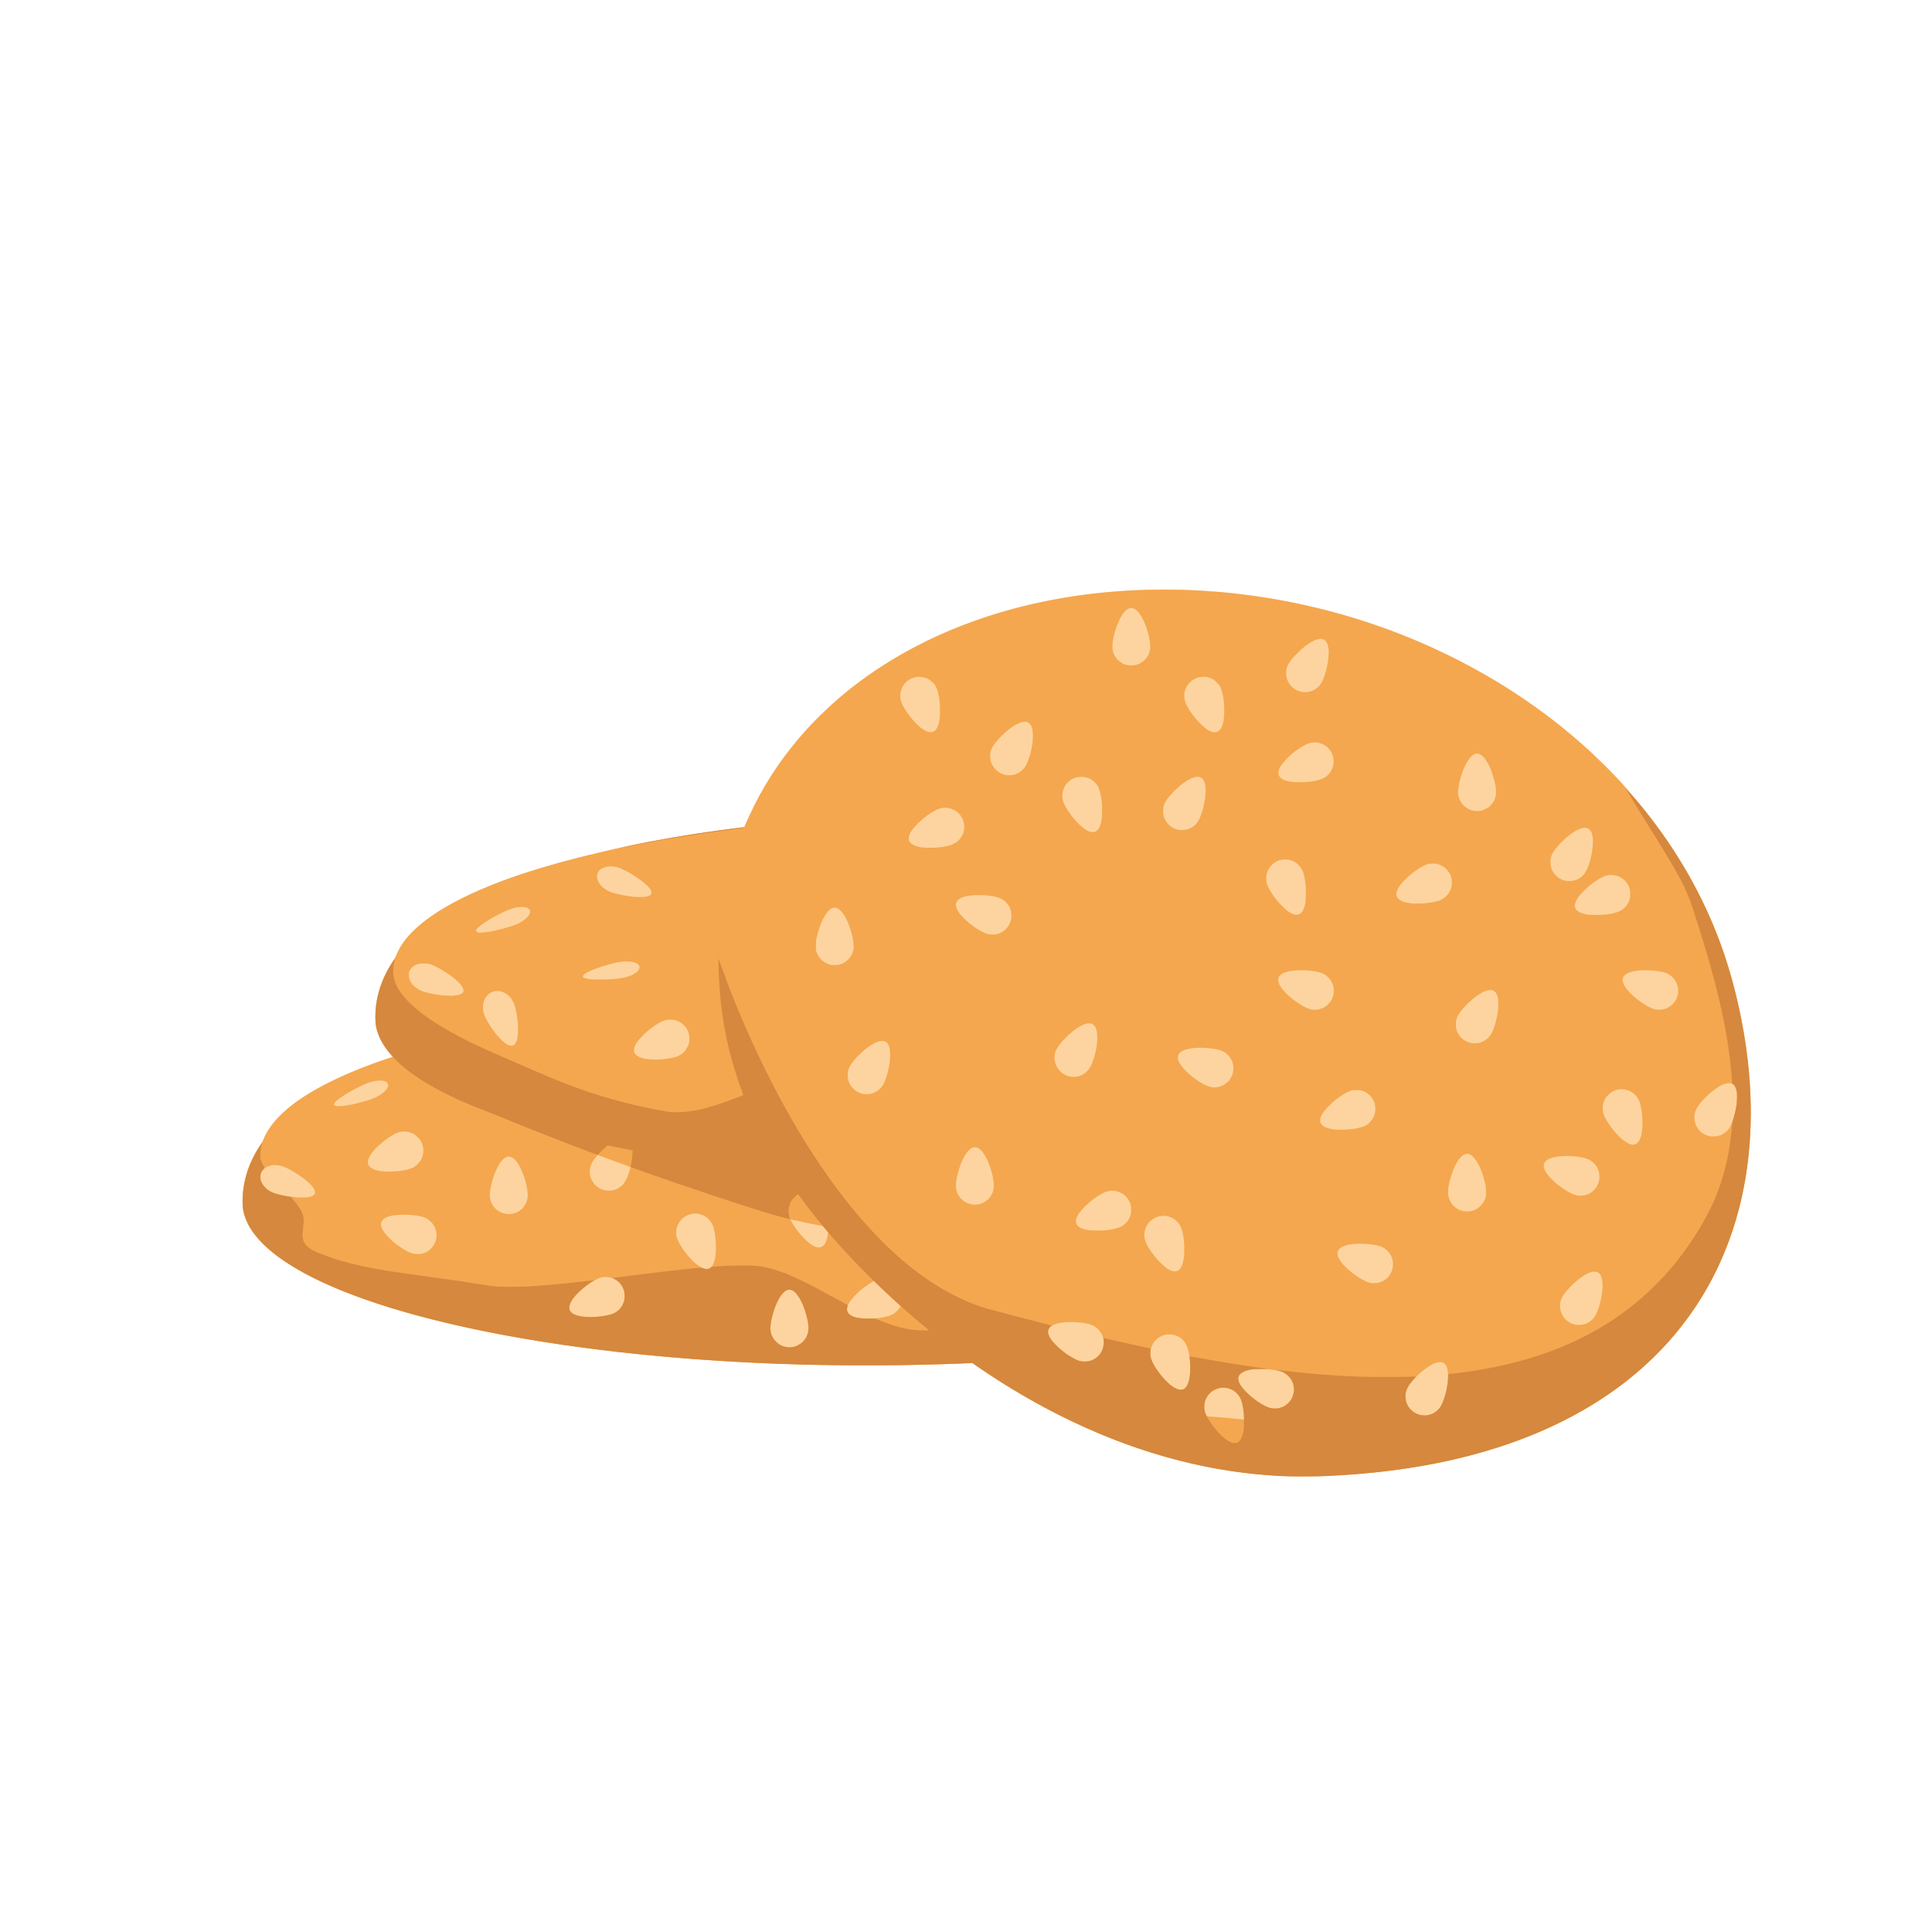 <?xml version="1.0" encoding="UTF-8" standalone="no"?>
<!-- Created with Inkscape (http://www.inkscape.org/) -->

<svg
   width="64"
   height="64"
   viewBox="0 0 16.933 16.933"
   version="1.1"
   id="svg5"
   inkscape:version="1.1.1 (3bf5ae0d25, 2021-09-20)"
   sodipodi:docname="biscuit_breton.svg"
   xmlns:inkscape="http://www.inkscape.org/namespaces/inkscape"
   xmlns:sodipodi="http://sodipodi.sourceforge.net/DTD/sodipodi-0.dtd"
   xmlns="http://www.w3.org/2000/svg"
   xmlns:svg="http://www.w3.org/2000/svg">
  <sodipodi:namedview
     id="namedview7"
     pagecolor="#ffffff"
     bordercolor="#666666"
     borderopacity="1.0"
     inkscape:pageshadow="2"
     inkscape:pageopacity="0.0"
     inkscape:pagecheckerboard="0"
     inkscape:document-units="mm"
     showgrid="false"
     units="px"
     inkscape:zoom="4"
     inkscape:cx="-17.625"
     inkscape:cy="-8.375"
     inkscape:window-width="1920"
     inkscape:window-height="1017"
     inkscape:window-x="1912"
     inkscape:window-y="-8"
     inkscape:window-maximized="1"
     inkscape:current-layer="g15049" />
  <defs
     id="defs2">
    <pattern
       id="EMFhbasepattern"
       patternUnits="userSpaceOnUse"
       width="6"
       height="6"
       x="0"
       y="0" />
    <pattern
       id="EMFhbasepattern-5"
       patternUnits="userSpaceOnUse"
       width="6"
       height="6"
       x="0"
       y="0" />
    <pattern
       id="EMFhbasepattern-56"
       patternUnits="userSpaceOnUse"
       width="6"
       height="6"
       x="0"
       y="0" />
    <pattern
       id="EMFhbasepattern-6"
       patternUnits="userSpaceOnUse"
       width="6"
       height="6"
       x="0"
       y="0" />
    <pattern
       id="EMFhbasepattern-62"
       patternUnits="userSpaceOnUse"
       width="6"
       height="6"
       x="0"
       y="0" />
    <pattern
       id="EMFhbasepattern-8"
       patternUnits="userSpaceOnUse"
       width="6"
       height="6"
       x="0"
       y="0" />
    <pattern
       id="EMFhbasepattern-81"
       patternUnits="userSpaceOnUse"
       width="6"
       height="6"
       x="0"
       y="0" />
    <pattern
       id="EMFhbasepattern-9"
       patternUnits="userSpaceOnUse"
       width="6"
       height="6"
       x="0"
       y="0" />
    <pattern
       id="EMFhbasepattern-52"
       patternUnits="userSpaceOnUse"
       width="6"
       height="6"
       x="0"
       y="0" />
    <pattern
       id="EMFhbasepattern-0"
       patternUnits="userSpaceOnUse"
       width="6"
       height="6"
       x="0"
       y="0" />
    <pattern
       id="EMFhbasepattern-7"
       patternUnits="userSpaceOnUse"
       width="6"
       height="6"
       x="0"
       y="0" />
    <pattern
       id="EMFhbasepattern-65"
       patternUnits="userSpaceOnUse"
       width="6"
       height="6"
       x="0"
       y="0" />
    <pattern
       id="EMFhbasepattern-3"
       patternUnits="userSpaceOnUse"
       width="6"
       height="6"
       x="0"
       y="0" />
    <pattern
       id="EMFhbasepattern-90"
       patternUnits="userSpaceOnUse"
       width="6"
       height="6"
       x="0"
       y="0" />
    <pattern
       id="EMFhbasepattern-4"
       patternUnits="userSpaceOnUse"
       width="6"
       height="6"
       x="0"
       y="0" />
    <pattern
       id="EMFhbasepattern-2"
       patternUnits="userSpaceOnUse"
       width="6"
       height="6"
       x="0"
       y="0" />
    <pattern
       id="EMFhbasepattern-40"
       patternUnits="userSpaceOnUse"
       width="6"
       height="6"
       x="0"
       y="0" />
    <pattern
       id="EMFhbasepattern-74"
       patternUnits="userSpaceOnUse"
       width="6"
       height="6"
       x="0"
       y="0" />
    <pattern
       id="EMFhbasepattern-656"
       patternUnits="userSpaceOnUse"
       width="6"
       height="6"
       x="0"
       y="0" />
    <pattern
       id="EMFhbasepattern-76"
       patternUnits="userSpaceOnUse"
       width="6"
       height="6"
       x="0"
       y="0" />
    <pattern
       id="EMFhbasepattern-1"
       patternUnits="userSpaceOnUse"
       width="6"
       height="6"
       x="0"
       y="0" />
    <pattern
       id="EMFhbasepattern-42"
       patternUnits="userSpaceOnUse"
       width="6"
       height="6"
       x="0"
       y="0" />
    <pattern
       id="EMFhbasepattern-73"
       patternUnits="userSpaceOnUse"
       width="6"
       height="6"
       x="0"
       y="0" />
    <pattern
       id="EMFhbasepattern-566"
       patternUnits="userSpaceOnUse"
       width="6"
       height="6"
       x="0"
       y="0" />
    <pattern
       id="EMFhbasepattern-71"
       patternUnits="userSpaceOnUse"
       width="6"
       height="6"
       x="0"
       y="0" />
    <pattern
       id="EMFhbasepattern-31"
       patternUnits="userSpaceOnUse"
       width="6"
       height="6"
       x="0"
       y="0" />
    <pattern
       id="EMFhbasepattern-60"
       patternUnits="userSpaceOnUse"
       width="6"
       height="6"
       x="0"
       y="0" />
    <pattern
       id="EMFhbasepattern-28"
       patternUnits="userSpaceOnUse"
       width="6"
       height="6"
       x="0"
       y="0" />
    <pattern
       id="EMFhbasepattern-02"
       patternUnits="userSpaceOnUse"
       width="6"
       height="6"
       x="0"
       y="0" />
    <pattern
       id="EMFhbasepattern-57"
       patternUnits="userSpaceOnUse"
       width="6"
       height="6"
       x="0"
       y="0" />
    <pattern
       id="EMFhbasepattern-50"
       patternUnits="userSpaceOnUse"
       width="6"
       height="6"
       x="0"
       y="0" />
    <pattern
       id="EMFhbasepattern-45"
       patternUnits="userSpaceOnUse"
       width="6"
       height="6"
       x="0"
       y="0" />
    <pattern
       id="EMFhbasepattern-33"
       patternUnits="userSpaceOnUse"
       width="6"
       height="6"
       x="0"
       y="0" />
    <pattern
       id="EMFhbasepattern-21"
       patternUnits="userSpaceOnUse"
       width="6"
       height="6"
       x="0"
       y="0" />
    <pattern
       id="EMFhbasepattern-818"
       patternUnits="userSpaceOnUse"
       width="6"
       height="6"
       x="0"
       y="0" />
    <pattern
       id="EMFhbasepattern-32"
       patternUnits="userSpaceOnUse"
       width="6"
       height="6"
       x="0"
       y="0" />
    <pattern
       id="EMFhbasepattern-38"
       patternUnits="userSpaceOnUse"
       width="6"
       height="6"
       x="0"
       y="0" />
    <pattern
       id="EMFhbasepattern-39"
       patternUnits="userSpaceOnUse"
       width="6"
       height="6"
       x="0"
       y="0" />
    <pattern
       id="EMFhbasepattern-86"
       patternUnits="userSpaceOnUse"
       width="6"
       height="6"
       x="0"
       y="0" />
    <pattern
       id="EMFhbasepattern-07"
       patternUnits="userSpaceOnUse"
       width="6"
       height="6"
       x="0"
       y="0" />
    <pattern
       id="EMFhbasepattern-524"
       patternUnits="userSpaceOnUse"
       width="6"
       height="6"
       x="0"
       y="0" />
    <pattern
       id="EMFhbasepattern-508"
       patternUnits="userSpaceOnUse"
       width="6"
       height="6"
       x="0"
       y="0" />
    <pattern
       id="EMFhbasepattern-217"
       patternUnits="userSpaceOnUse"
       width="6"
       height="6"
       x="0"
       y="0" />
    <pattern
       id="EMFhbasepattern-84"
       patternUnits="userSpaceOnUse"
       width="6"
       height="6"
       x="0"
       y="0" />
    <pattern
       id="EMFhbasepattern-96"
       patternUnits="userSpaceOnUse"
       width="6"
       height="6"
       x="0"
       y="0" />
    <pattern
       id="EMFhbasepattern-48"
       patternUnits="userSpaceOnUse"
       width="6"
       height="6"
       x="0"
       y="0" />
    <pattern
       id="EMFhbasepattern-23"
       patternUnits="userSpaceOnUse"
       width="6"
       height="6"
       x="0"
       y="0" />
    <pattern
       id="EMFhbasepattern-36"
       patternUnits="userSpaceOnUse"
       width="6"
       height="6"
       x="0"
       y="0" />
    <pattern
       id="EMFhbasepattern-900"
       patternUnits="userSpaceOnUse"
       width="6"
       height="6"
       x="0"
       y="0" />
    <pattern
       id="EMFhbasepattern-37"
       patternUnits="userSpaceOnUse"
       width="6"
       height="6"
       x="0"
       y="0" />
    <pattern
       id="EMFhbasepattern-11"
       patternUnits="userSpaceOnUse"
       width="6"
       height="6"
       x="0"
       y="0" />
    <pattern
       id="EMFhbasepattern-95"
       patternUnits="userSpaceOnUse"
       width="6"
       height="6"
       x="0"
       y="0" />
    <pattern
       id="EMFhbasepattern-10"
       patternUnits="userSpaceOnUse"
       width="6"
       height="6"
       x="0"
       y="0" />
    <pattern
       id="EMFhbasepattern-909"
       patternUnits="userSpaceOnUse"
       width="6"
       height="6"
       x="0"
       y="0" />
    <pattern
       id="EMFhbasepattern-06"
       patternUnits="userSpaceOnUse"
       width="6"
       height="6"
       x="0"
       y="0" />
    <pattern
       id="EMFhbasepattern-34"
       patternUnits="userSpaceOnUse"
       width="6"
       height="6"
       x="0"
       y="0" />
    <pattern
       id="EMFhbasepattern-41"
       patternUnits="userSpaceOnUse"
       width="6"
       height="6"
       x="0"
       y="0" />
    <pattern
       id="EMFhbasepattern-82"
       patternUnits="userSpaceOnUse"
       width="6"
       height="6"
       x="0"
       y="0" />
    <pattern
       id="EMFhbasepattern-94"
       patternUnits="userSpaceOnUse"
       width="6"
       height="6"
       x="0"
       y="0" />
    <pattern
       id="EMFhbasepattern-738"
       patternUnits="userSpaceOnUse"
       width="6"
       height="6"
       x="0"
       y="0" />
    <pattern
       id="EMFhbasepattern-19"
       patternUnits="userSpaceOnUse"
       width="6"
       height="6"
       x="0"
       y="0" />
    <pattern
       id="EMFhbasepattern-342"
       patternUnits="userSpaceOnUse"
       width="6"
       height="6"
       x="0"
       y="0" />
    <pattern
       id="EMFhbasepattern-77"
       patternUnits="userSpaceOnUse"
       width="6"
       height="6"
       x="0"
       y="0" />
    <pattern
       id="EMFhbasepattern-29"
       patternUnits="userSpaceOnUse"
       width="6"
       height="6"
       x="0"
       y="0" />
    <pattern
       id="EMFhbasepattern-219"
       patternUnits="userSpaceOnUse"
       width="6"
       height="6"
       x="0"
       y="0" />
    <pattern
       id="EMFhbasepattern-105"
       patternUnits="userSpaceOnUse"
       width="6"
       height="6"
       x="0"
       y="0" />
    <pattern
       id="EMFhbasepattern-104"
       patternUnits="userSpaceOnUse"
       width="6"
       height="6"
       x="0"
       y="0" />
    <pattern
       id="EMFhbasepattern-44"
       patternUnits="userSpaceOnUse"
       width="6"
       height="6"
       x="0"
       y="0" />
    <pattern
       id="EMFhbasepattern-87"
       patternUnits="userSpaceOnUse"
       width="6"
       height="6"
       x="0"
       y="0" />
    <pattern
       id="EMFhbasepattern-93"
       patternUnits="userSpaceOnUse"
       width="6"
       height="6"
       x="0"
       y="0" />
    <pattern
       id="EMFhbasepattern-324"
       patternUnits="userSpaceOnUse"
       width="6"
       height="6"
       x="0"
       y="0" />
    <pattern
       id="EMFhbasepattern-20"
       patternUnits="userSpaceOnUse"
       width="6"
       height="6"
       x="0"
       y="0" />
    <pattern
       id="EMFhbasepattern-78"
       patternUnits="userSpaceOnUse"
       width="6"
       height="6"
       x="0"
       y="0" />
  </defs>
  <g
     inkscape:label="Calque 1"
     inkscape:groupmode="layer"
     id="layer1">
    <g
       id="g4128"
       transform="translate(-0.631,0.126)">
      <g
         id="g5578"
         transform="translate(0.089,0.089)">
        <g
           id="g7501"
           transform="translate(-0.063,0.947)">
          <g
             id="g9467"
             transform="translate(-0.089,-0.803)">
            <g
               id="g10302"
               transform="translate(0.312,-0.045)">
              <g
                 id="g11479"
                 transform="translate(-0.126,0.063)">
                <g
                   id="g11873"
                   transform="translate(-0.236,0.665)">
                  <g
                     id="g12382"
                     transform="translate(-121.985,-82.268)">
                    <g
                       id="g13305"
                       transform="matrix(0.133,0,0,0.133,114.639,78.216)">
                      <g
                         id="g17429"
                         transform="translate(0.905,5.664)">
                        <g
                           id="g18595"
                           transform="translate(-3.363,-8.745)">
                          <g
                             id="g21002"
                             transform="translate(1.708,-2.82)">
                            <g
                               id="g23814"
                               transform="translate(8.725,-1.122)">
                              <g
                                 id="g24838"
                                 transform="translate(11.143,-0.857)">
                                <g
                                   id="g25315"
                                   transform="translate(-3.49,2.493)">
                                <g
                                   id="g27220"
                                   transform="translate(2.468,1.234)">
                                <g
                                   id="g29753"
                                   transform="translate(1.476,-2.374)">
                                <g
                                   id="g30615"
                                   transform="translate(0.92,1.369)">
                                <g
                                   id="g31433"
                                   transform="translate(-2.468,-1.41)">
                                <g
                                   id="g31731"
                                   transform="translate(1.058,-0.705)">
                                <g
                                   id="g33243"
                                   transform="matrix(1.077,0,0,1.077,-7.373,-3.174)">
                                <g
                                   id="g35254"
                                   transform="translate(-2.214,-0.92)">
                                <g
                                   id="g36749"
                                   transform="translate(-0.982,-2.782)">
                                <g
                                   id="g37297"
                                   transform="translate(-6.776,-3.503)">
                                <g
                                   id="g38955"
                                   transform="matrix(1.217,0,0,1.217,-23.105,-18.212)">
                                <g
                                   id="g39618"
                                   transform="translate(-0.269,-0.269)">
                                <g
                                   id="g40032"
                                   transform="translate(-1.901,-3.042)">
                                <g
                                   id="g40543"
                                   transform="translate(0.38,-2.091)">
                                <g
                                   id="g41372"
                                   transform="translate(1.966,-7.93)">
                                <g
                                   id="g43278"
                                   transform="translate(1.521,-0.38)">
                                <g
                                   id="g44210"
                                   transform="matrix(1.158,0,0,1.158,-18.904,-21.776)">
                                <g
                                   id="g44833"
                                   transform="matrix(1.12,0,0,1.12,-12.539,-14.548)">
                                <g
                                   id="g47597"
                                   transform="translate(3.111,-1.244)">
                                <g
                                   id="g48754"
                                   transform="translate(-2.904,-6.637)">
                                <g
                                   id="g234"
                                   transform="matrix(0.041,0,0,0.041,104.64,119.672)">
                                <g
                                   id="g2138"
                                   transform="translate(-86.211,-40.57)">
                                <g
                                   id="g2696"
                                   transform="translate(-124306.44,-9412.237)">
                                <g
                                   id="g3765"
                                   transform="translate(25.356,-50.712)">
                                <g
                                   id="g4557"
                                   transform="translate(46.617,-35.859)">
                                <g
                                   id="g5244"
                                   transform="translate(7.172,14.344)">
                                <g
                                   id="g5807"
                                   transform="translate(-5.198,-21.114)">
                                <g
                                   id="g6945"
                                   transform="translate(-10.143,-243.42)">
                                <g
                                   id="g11108"
                                   transform="translate(18.189,-37.636)">
                                <g
                                   id="g15049"
                                   transform="translate(-65.926,141.995)">
                                <g
                                   id="g18441"
                                   transform="translate(9.175,-40.687)">
                                <path
                                   style="fill:#fdd49f;stroke-width:0.235"
                                   d="m 124840.65,10246.786 c -82.85,-2.915 -165.41,-27.652 -246.06,-73.719 -7.59,-4.339 -22.43,-13.273 -25.18,-15.157 -0.34,-0.234 -2.25,-1.461 -4.25,-2.727 -4.49,-2.842 -14.33,-9.389 -19.37,-12.893 l -3.77,-2.618 -3.97,0.181 c -29.58,1.352 -59.16,1.947 -96.62,1.944 -37.85,0 -59.78,-0.437 -94.06,-1.862 -108.73,-4.52 -211.5,-17.202 -294.84,-36.384 -114.46,-26.345 -185.26,-62.87 -198.39,-102.351 -1.82,-5.481 -2.4,-9.837 -2.2,-16.531 0.55,-18.22 6.07,-35.079 16.69,-50.997 1.43,-2.14 2.52,-4.087 3.08,-5.481 2.01,-5.077 5.46,-10.815 9.62,-16.001 4.34,-5.401 11.96,-12.506 19.4,-18.082 20.57,-15.419 52.65,-30.735 90.14,-43.034 l 3.08,-1.01 -1.67,-1.892 c -8.51,-9.616 -13.54,-20.067 -14.68,-30.44 -0.44,-4.089 -0.21,-10.505 0.59,-16.604 1.96,-14.797 7.53,-29.093 16.43,-42.169 1.08,-1.584 2.04,-3.167 2.12,-3.518 0.31,-1.224 2.35,-5.583 3.82,-8.144 4.52,-7.88 11.59,-15.819 20.89,-23.44 1.23,-1.004 2.44,-2.001 2.7,-2.214 0.26,-0.214 1.63,-1.228 3.05,-2.254 1.42,-1.026 2.63,-1.924 2.7,-1.996 0.2,-0.225 9.41,-6.214 11.37,-7.398 9.28,-5.591 20.9,-11.523 33.31,-16.994 4.2,-1.852 18.49,-7.745 18.79,-7.745 0.1,0 1.02,-0.361 2.15,-0.803 19.08,-7.473 48.92,-16.564 77.81,-23.701 34.31,-8.478 55.2,-12.925 84.21,-17.931 19.82,-3.422 50.67,-7.921 66.18,-9.655 l 2.63,-0.293 1.93,-4.476 c 21.31,-49.374 55.8,-93.27 100.9,-128.388 69.02,-53.754 160.47,-85.486 262.05,-90.935 20.9,-1.121 43.31,-1.122 64.27,0 108.97,5.815 214.93,40.598 303.52,99.637 8.85,5.902 19.24,13.251 26.39,18.669 1.58,1.202 9.54,7.338 9.85,7.595 0.19,0.162 1.14,0.926 2.11,1.698 8.18,6.536 18.74,15.503 25.1,21.312 10.61,9.704 24.05,22.987 31.9,31.536 2.64,2.88 4.9,5.413 5.02,5.629 0.12,0.216 1.39,1.712 2.83,3.325 6.57,7.378 13.5,15.734 19.67,23.69 2.15,2.774 4,5.16 4.12,5.304 0.12,0.143 1.3,1.727 2.63,3.518 33.29,44.868 57.36,93.842 71.61,145.676 14.55,52.894 20.29,105.161 16.9,153.711 -3.74,53.395 -18.61,102.332 -43.9,144.444 -4,6.665 -10.77,16.919 -13.96,21.154 -0.24,0.322 -1.83,2.433 -3.52,4.69 -22.2,29.619 -51.2,55.82 -85.34,77.107 -44.73,27.889 -98.97,47.685 -161.13,58.8 -29.22,5.225 -59.2,8.423 -93.71,9.994 -7.35,0.335 -28.06,0.47 -34.94,0.228 z"
                                   id="path18449" />
                                <path
                                   style="fill:#f4a74e;stroke-width:0.235"
                                   d="m 124839.94,10246.631 c -50.35,-1.973 -96.92,-10.957 -146.6,-28.275 -37.86,-13.201 -77.93,-32.366 -115.04,-55.025 -9.79,-5.979 -25.06,-15.93 -33.93,-22.114 l -2.38,-1.656 -8.88,0.366 c -47.79,1.965 -102.94,2.356 -151.26,1.073 -219.51,-5.833 -408.37,-43.301 -489.19,-97.052 -9.11,-6.054 -14.86,-10.69 -21.46,-17.281 -6.09,-6.093 -10.15,-11.299 -13.16,-16.9 -4.85,-9.011 -6.45,-16.232 -5.93,-26.74 0.66,-13.335 3.72,-25.183 9.57,-37.06 2.35,-4.777 3.94,-7.537 6.96,-12.098 1.68,-2.537 2.68,-4.329 3.28,-5.864 2.15,-5.576 5.93,-11.622 10.93,-17.457 2.42,-2.836 8.62,-8.878 11.94,-11.649 10.43,-8.702 22.96,-16.582 39.41,-24.791 15.87,-7.925 33.1,-14.956 54.12,-22.088 l 5.68,-1.929 -0.99,-1.154 c -4.89,-5.673 -7.71,-9.77 -10.39,-15.089 -2.1,-4.149 -3.53,-8.206 -4.37,-12.348 -0.49,-2.425 -0.54,-3.272 -0.53,-9.466 0,-5.667 0.1,-7.442 0.53,-10.638 1.99,-14.757 7.18,-28.353 15.71,-41.2 1.64,-2.464 2.76,-4.438 3.27,-5.747 0.94,-2.448 2.79,-6.219 4.09,-8.364 1.17,-1.93 2.77,-4.302 3.18,-4.729 0.16,-0.171 0.3,-0.383 0.3,-0.471 0,-0.089 0.24,-0.424 0.53,-0.746 0.29,-0.321 0.8,-0.953 1.14,-1.405 0.34,-0.452 0.87,-1.097 1.17,-1.435 0.31,-0.338 1.19,-1.341 1.97,-2.228 2.72,-3.124 7.65,-7.831 10.95,-10.451 0.81,-0.648 1.9,-1.524 2.42,-1.947 1.39,-1.137 4.62,-3.549 6.65,-4.967 3.41,-2.374 6.61,-4.539 6.72,-4.539 0,0 0.87,-0.5 1.81,-1.111 0.94,-0.611 1.98,-1.271 2.31,-1.466 0.33,-0.195 1.12,-0.659 1.76,-1.03 0.63,-0.371 1.42,-0.855 1.74,-1.074 0.59,-0.402 1.52,-0.92 7.74,-4.291 9.89,-5.364 23.51,-11.656 35.56,-16.438 7.75,-3.074 9.69,-3.809 16.16,-6.14 19.51,-7.026 41.79,-13.723 65.91,-19.818 50.15,-12.667 94.6,-20.987 148.56,-27.804 4.56,-0.576 8.37,-1.048 8.46,-1.048 0.1,0 0.3,-0.396 0.47,-0.88 0.86,-2.374 5.36,-12.194 8.47,-18.471 13.12,-26.46 29.73,-50.647 50.52,-73.534 7.12,-7.833 19.09,-19.503 28.05,-27.343 24.26,-21.229 53.2,-40.252 84.56,-55.591 75.92,-37.14 167.02,-53.614 263.17,-47.591 79.3,4.968 158.22,25.673 228.69,60.002 13.43,6.542 28.31,14.45 39.29,20.881 5.67,3.32 5.78,3.385 7.38,4.367 0.52,0.319 1.16,0.697 1.42,0.839 3.13,1.726 18.04,11.291 25.01,16.042 11.95,8.147 27.6,19.727 36.21,26.799 15.36,12.62 23.22,19.574 35.88,31.753 8.45,8.127 22.26,22.598 24.32,25.475 0.43,0.604 2.21,2.715 3.96,4.691 34.16,38.574 62.53,84.346 81.11,130.876 14.66,36.7 25.17,78.93 30.16,121.231 3.1,26.31 3.76,54.137 1.88,79.515 -4.94,66.834 -27.41,126.388 -65.85,174.573 -7.66,9.6 -13.45,16.061 -22.55,25.157 -12.87,12.85 -25.1,23.209 -39.83,33.74 -39.34,28.114 -86.75,49.172 -141.62,62.903 -40.98,10.256 -84.79,16.168 -134.63,18.17 -5.02,0.201 -27.93,0.256 -32.49,0.08 z m -41.03,-55.961 c -0.38,-5.722 -1.32,-11.636 -2.38,-14.879 -2.42,-7.393 -8.24,-12.088 -15.94,-12.85 -3.22,-0.318 -7.44,0.681 -10.5,2.483 -5.99,3.539 -9.55,10.774 -8.65,17.563 0.31,2.264 1.5,5.915 2.15,6.568 0.31,0.305 1.03,0.437 3.08,0.563 5.8,0.358 22.47,1.852 28.82,2.584 1.49,0.171 2.9,0.324 3.14,0.341 0.42,0.03 0.43,-0.114 0.28,-2.373 z m 174.09,-1.955 c 4.92,-1.01 9.47,-4.191 11.88,-8.303 4.01,-6.846 7.24,-21.012 6.87,-30.141 -0.19,-4.756 -1.02,-7.62 -2.78,-9.628 -2.27,-2.581 -6.43,-2.613 -11.59,-0.09 -8.29,4.049 -19.98,14.999 -23.78,22.275 -1.47,2.808 -1.99,4.989 -1.99,8.314 0,3.364 0.37,4.919 1.9,8.088 0.93,1.927 1.38,2.524 3.33,4.467 2.35,2.334 4.43,3.645 7.24,4.558 2.71,0.878 6.05,1.05 8.92,0.459 z m -139.21,-7.07 c 6.94,-2.413 11.51,-8.289 12.26,-15.78 0.3,-3.014 -0.79,-7.574 -2.5,-10.497 -0.44,-0.74 -1.74,-2.3 -2.9,-3.467 -3.43,-3.441 -6.69,-4.795 -14.51,-6.02 -2.9,-0.456 -4.25,-0.521 -10.71,-0.526 -5.92,0 -7.83,0.07 -9.62,0.393 -12.34,2.197 -15.31,7.314 -9.34,16.068 1.63,2.396 7.58,8.323 10.98,10.942 3.51,2.707 7.28,5.183 10.33,6.793 4.8,2.529 6.55,2.992 10.9,2.884 2.68,-0.07 3.3,-0.164 5.11,-0.79 z m -92.13,-17.405 c 1.89,-0.832 3.73,-3.495 4.79,-6.925 1.99,-6.459 2.04,-18.211 0.12,-27.924 -1.48,-7.489 -4.54,-12.061 -9.96,-14.885 -2.81,-1.463 -5,-1.984 -8.32,-1.983 -3.38,0 -5,0.376 -7.97,1.845 -4.93,2.437 -8.23,6.588 -9.52,11.984 -0.68,2.856 -0.55,6.628 0.34,9.372 2.11,6.559 10.63,18.197 17.49,23.913 5.5,4.58 9.71,6.067 13.03,4.603 z m -87.96,-26.853 c 2.72,-0.917 5.12,-2.365 7.03,-4.243 2.09,-2.048 3.3,-3.88 4.28,-6.478 3.82,-10.148 -1.78,-20.954 -12.36,-23.871 -4.58,-1.261 -10.69,-1.935 -17.48,-1.93 -11.56,0.01 -18.82,2.266 -20.89,6.489 -1.82,3.714 0.62,9.073 7.04,15.483 5.64,5.632 14.31,11.697 19.95,13.957 2.86,1.145 4.32,1.396 7.62,1.305 2.43,-0.07 3.26,-0.189 4.81,-0.712 z m -278.94,-13.678 c 4.73,-1.644 8.46,-4.955 10.53,-9.355 1.26,-2.69 1.68,-4.625 1.68,-7.832 0,-2.912 -0.23,-4.716 -1.16,-8.913 -2.43,-10.868 -6.8,-20.427 -11.29,-24.66 -2.11,-1.988 -3.46,-2.643 -5.45,-2.643 -1.99,0 -3.35,0.655 -5.42,2.607 -3.44,3.251 -6.61,9.131 -9.2,17.073 -2.94,9.06 -3.97,16.534 -2.87,20.875 0.48,1.887 1.63,4.462 2.65,5.954 1.71,2.49 5,5.209 7.73,6.381 2.43,1.045 4.45,1.387 7.69,1.305 2.68,-0.07 3.31,-0.166 5.11,-0.792 z m 744.89,-20.621 c 3.63,-0.738 7.51,-3.178 10.01,-6.293 4.53,-5.656 8.67,-21.839 8.22,-32.142 -0.39,-8.698 -3.63,-12.506 -9.59,-11.269 -5.8,1.204 -13.02,6.097 -20.84,14.114 -5.38,5.522 -8.27,9.773 -9.25,13.638 -1.8,7.056 0.98,14.813 6.77,18.922 4.58,3.249 9.06,4.173 14.68,3.03 z m -668.14,-5.833 c 6.19,-0.687 11.64,-1.962 14.54,-3.393 3.19,-1.584 6.18,-4.439 7.64,-7.305 l 0.44,-0.861 -3.45,-3.132 c -5.14,-4.662 -13.5,-12.495 -17.8,-16.679 -2.09,-2.032 -3.87,-3.694 -3.94,-3.694 -0.8,0 -7.38,4.294 -11.15,7.282 -3.9,3.094 -9.22,8.568 -11.18,11.512 -3.12,4.68 -3.79,7.941 -2.23,10.836 0.71,1.319 1.69,2.15 3.78,3.201 2.29,1.153 5.17,1.806 10.81,2.452 0.96,0.111 11.18,-0.07 12.54,-0.219 z m -262.47,-1.641 c 13.1,-1.389 18.86,-4.296 22.3,-11.258 1.54,-3.119 1.86,-4.576 1.85,-8.326 0,-2.941 -0.1,-3.326 -0.78,-5.39 -1.27,-3.724 -3.15,-6.456 -5.87,-8.548 -5.15,-3.966 -11.69,-4.947 -17.8,-2.673 -6.75,2.513 -18.43,11.679 -23.83,18.697 -3.46,4.507 -4.73,8.826 -3.44,11.675 1.3,2.864 5.61,4.95 11.98,5.799 3.34,0.446 11.5,0.458 15.59,0.02 z m 737.14,-32.027 c 6.23,-1.59 10.7,-5.826 12.86,-12.194 0.8,-2.34 0.92,-6.759 0.27,-9.383 -1.56,-6.23 -6,-11.016 -12.06,-12.988 -4.34,-1.41 -11.14,-2.25 -18.23,-2.25 -8.24,0 -13.33,0.869 -17.37,2.965 -1.96,1.015 -3.19,2.215 -3.93,3.81 -1.45,3.165 0.34,7.655 5.3,13.28 6.29,7.126 18.57,15.46 24.91,16.906 2.11,0.48 6.08,0.41 8.25,-0.146 z m -189.22,-11.708 c 2.92,-2.013 4.63,-6.698 5.3,-14.552 0.29,-3.368 0.17,-10.793 -0.23,-13.838 -0.89,-6.806 -1.78,-10.431 -3.31,-13.359 -5.51,-10.586 -19.57,-13.023 -28.26,-4.896 -1.85,1.728 -2.85,3.063 -3.97,5.296 -2.23,4.444 -2.43,10.094 -0.51,14.799 2.17,5.341 7.91,13.417 13.63,19.17 5.29,5.313 9.28,7.893 12.8,8.261 2.14,0.224 3.26,0 4.55,-0.881 z m -444.37,-1.551 c 4.83,-1.434 7.3,-9.208 6.98,-21.986 -0.18,-7.653 -1.15,-13.973 -2.83,-18.466 -2.34,-6.245 -7.81,-10.557 -14.62,-11.506 -5.8,-0.809 -12.31,1.81 -16.09,6.477 -1.42,1.746 -3.08,5.101 -3.59,7.266 -0.53,2.207 -0.52,6.076 0,8.209 0.81,3.268 3.51,8.277 7.1,13.201 6.61,9.063 13.78,15.386 19.06,16.798 1.69,0.452 2.47,0.454 3.98,0 z m -271.02,-14.16 c 7.66,-1.845 13.1,-8.168 13.85,-16.08 0.3,-3.225 -0.72,-7.583 -2.45,-10.473 -1.81,-3.009 -5.34,-6.212 -8.12,-7.361 -4.65,-1.925 -11.91,-2.96 -20.64,-2.943 -7.48,0.015 -12.88,0.892 -16.51,2.681 -7.33,3.614 -6.32,10.142 3,19.393 3.48,3.458 6.4,5.834 10.79,8.784 5.08,3.42 8.53,5.162 11.87,6.006 2.27,0.574 5.81,0.571 8.21,0 z m 378.44,-6.708 c 2.76,-1.506 4.65,-5.716 5.52,-12.311 l 0.14,-1.062 -2.57,-3.049 -2.56,-3.05 -5.48,-1.011 c -6.2,-1.148 -15.6,-3.115 -21.24,-4.448 -2.1,-0.496 -3.81,-0.839 -3.81,-0.763 0,0.363 2.33,4.403 3.85,6.704 2.72,4.13 5.64,7.723 9.16,11.287 7.35,7.435 12.88,9.94 16.99,7.703 z m 268.35,-15.475 c 6.38,-0.709 11.32,-1.872 14.2,-3.34 3.5,-1.789 6.92,-5.506 8.38,-9.104 0.99,-2.452 1.23,-3.804 1.23,-7.02 0,-3.367 -0.41,-5.18 -1.81,-7.967 -4.2,-8.373 -14.26,-12.118 -22.89,-8.524 -9.22,3.837 -22.2,14.995 -26.01,22.355 -1.98,3.822 -1.99,7.041 0,9.175 2.17,2.351 5.84,3.773 11.68,4.525 2.64,0.341 11.82,0.28 15.24,-0.1 z m -559.97,-15.84 c 3.21,-0.817 6.6,-2.919 8.87,-5.5 1.62,-1.846 3.47,-5.392 3.98,-7.613 2.07,-9.106 -4.49,-30.312 -11.65,-37.652 -2.83,-2.894 -5.71,-3.686 -8.58,-2.352 -5.65,2.63 -12.1,15.626 -14.56,29.349 -1.24,6.903 -0.73,11.258 1.83,15.564 4.11,6.91 12.2,10.214 20.11,8.204 z m 905.16,-2.232 c 6.58,-1.377 12,-6.566 13.83,-13.251 0.56,-2.04 0.55,-6.995 0,-10.185 -2.1,-11.775 -7.07,-23.379 -12.03,-28.06 -2.1,-1.976 -3.46,-2.64 -5.46,-2.658 -1.24,-0.011 -1.79,0.117 -2.93,0.69 -4.32,2.159 -8.74,9.349 -12.04,19.586 -1.11,3.441 -1.75,5.924 -2.25,8.679 -0.2,1.097 -0.43,2.31 -0.51,2.697 -0.1,0.387 -0.2,2.139 -0.27,3.893 -0.1,2.723 0,3.478 0.38,5.16 1.71,6.824 6.99,11.949 13.87,13.455 1.86,0.409 5.45,0.405 7.42,-0.01 z m -465.28,-6.478 c 5.18,-1.203 9.24,-4.253 11.96,-8.987 3.04,-5.289 2.74,-13.11 -0.95,-24.592 -2.6,-8.104 -5.86,-14.296 -9.37,-17.756 -1.73,-1.714 -3.17,-2.397 -5.31,-2.521 -1.56,-0.09 -1.8,-0.037 -3.17,0.689 -5.1,2.709 -10.38,12.605 -13.44,25.181 -2.09,8.589 -2.01,13.63 0.29,18.354 1.01,2.065 2.16,3.55 4.22,5.452 2.73,2.519 5.85,3.901 10.26,4.545 0.98,0.144 4.25,-0.071 5.51,-0.364 z m -634.63,-6.627 c 5.78,-0.823 8.04,-3.29 6.4,-6.986 -1.87,-4.215 -9.21,-10.672 -18.85,-16.573 -6.03,-3.689 -10.85,-5.836 -14.58,-6.487 -2.29,-0.4 -5.79,-0.439 -7.3,-0.083 -0.58,0.137 -1.32,0.299 -1.64,0.361 -0.32,0.061 -1.46,0.522 -2.53,1.023 -3.52,1.65 -5.7,4.485 -6.22,8.062 -0.9,6.257 4.18,13.242 11.9,16.348 2.85,1.144 7.92,2.429 12.86,3.261 3.51,0.588 5.27,0.794 10.96,1.274 1.18,0.099 7.95,-0.051 9,-0.2 z m 1207.33,-1.884 c 8.34,-1.827 14.11,-9.213 13.95,-17.833 -0.1,-3.542 -1.27,-7.406 -3.14,-10.072 -1.55,-2.22 -4.25,-4.507 -6.85,-5.816 -2.41,-1.212 -7.9,-2.506 -12.2,-2.878 -0.9,-0.078 -2.06,-0.179 -2.58,-0.226 -3.46,-0.308 -8.16,-0.368 -10.99,-0.139 -18.39,1.49 -21.86,8.933 -9.91,21.296 6.92,7.166 17.75,14.325 23.65,15.642 2.65,0.589 5.46,0.598 8.07,0.026 z m -918.3,-4.814 c 3.75,-0.945 7.31,-3.206 9.71,-6.164 1.47,-1.808 3.21,-5.3 4.42,-8.849 0.99,-2.923 2.05,-6.763 1.89,-6.881 -0.1,-0.04 -1.36,-0.527 -2.91,-1.081 -1.54,-0.554 -8.35,-3.045 -15.13,-5.536 -6.77,-2.491 -12.46,-4.562 -12.63,-4.604 -0.85,-0.197 -5.43,6.178 -6.56,9.13 -3.86,10.077 1.94,21.216 12.51,23.996 2.32,0.61 6.26,0.606 8.7,-0.01 z M 123996,9958.392 c 1.42,-0.077 3.32,-0.243 4.23,-0.371 0.9,-0.127 2.06,-0.288 2.58,-0.357 4.12,-0.551 8.49,-1.836 11.03,-3.245 1.98,-1.094 5.49,-4.543 6.66,-6.537 1.89,-3.219 2.83,-7.581 2.39,-11.085 -0.31,-2.449 -1.21,-5.243 -2.31,-7.132 -1.09,-1.883 -4.63,-5.465 -6.45,-6.536 -4.4,-2.58 -10.2,-3.175 -15.01,-1.539 -5.41,1.841 -14.31,8.081 -20.64,14.473 -6.92,6.986 -9.51,12.999 -7.21,16.724 2,3.24 7.5,5.259 15.59,5.723 2.81,0.162 4.29,0.142 9.14,-0.12 z m 1173.71,-26.112 c 2.25,-1.207 4.08,-4.579 5.04,-9.317 1.99,-9.752 0.52,-26.097 -2.95,-32.733 -3.85,-7.391 -12.59,-11.134 -20.71,-8.872 -3.08,0.859 -5.25,2.159 -7.77,4.67 -1.93,1.919 -2.4,2.557 -3.34,4.467 -1.53,3.116 -1.9,4.697 -1.91,8.092 0,3.693 0.46,5.486 2.45,9.382 4.22,8.266 12.49,18.016 18.93,22.311 4.24,2.833 7.52,3.472 10.26,2 z m 77.84,-7.514 c 3.96,-1.159 7.42,-3.514 9.66,-6.584 4.32,-5.93 8.31,-22.261 7.78,-31.909 -0.32,-5.745 -1.81,-9.349 -4.44,-10.707 -0.9,-0.467 -1.38,-0.547 -3.33,-0.561 -4,-0.027 -8.96,2.387 -15.36,7.486 -7.83,6.232 -14.42,13.946 -16.16,18.911 -1.22,3.494 -1.31,6.128 -0.4,10.819 0.23,1.177 1.66,4.172 2.71,5.66 2.59,3.695 6.74,6.362 11.19,7.207 2.39,0.452 6.21,0.304 8.35,-0.321 z m -347.58,-6.239 c 3.79,-0.45 8.37,-1.369 10.69,-2.142 4.81,-1.61 8.47,-4.816 10.67,-9.354 1.44,-2.965 1.85,-5.096 1.7,-8.651 -0.16,-3.506 -0.89,-5.895 -2.7,-8.766 -2.33,-3.709 -6.19,-6.568 -10.46,-7.75 -1.04,-0.289 -2.35,-0.4 -4.72,-0.4 -3.86,0 -5.34,0.368 -9.15,2.277 -2.57,1.292 -8.02,4.904 -11.14,7.382 -2.79,2.217 -8.58,8.036 -10.23,10.28 -5.42,7.363 -5.01,12.4 1.24,15.286 1.98,0.916 6.22,1.875 9.67,2.188 3.05,0.277 10.73,0.091 14.43,-0.35 z m -950.88,-22.277 c 7.12,-1.085 16.95,-3.505 24.04,-5.916 9.17,-3.117 16.43,-8.936 16.49,-13.217 0.1,-5.385 -9.81,-6.219 -20.73,-1.75 -5.3,2.168 -13.1,6.22 -19.44,10.096 -7,4.286 -11.03,7.806 -11.03,9.641 0,0.607 0.77,1.21 1.94,1.513 1.04,0.27 5.89,0.066 8.73,-0.366 z m 497.43,-11.398 c 4.59,-1.171 8.64,-4.196 10.97,-8.196 1.24,-2.139 1.91,-3.67 3.02,-6.986 4.07,-12.109 5.01,-25.345 2.19,-30.925 -0.77,-1.533 -1.98,-2.745 -3.31,-3.329 -1.29,-0.565 -4.23,-0.48 -6.23,0.179 -6.99,2.304 -16.9,10.079 -23.62,18.542 -2.99,3.768 -4.48,6.606 -5.12,9.707 -0.4,1.958 -0.33,5.585 0.13,7.651 1.48,6.528 6.63,11.794 13.13,13.399 2.39,0.593 6.43,0.574 8.84,-0.042 z m 328.8,-6.443 c 3.39,-0.805 7.3,-3.326 9.59,-6.195 4.02,-5.034 5.07,-11.716 2.79,-17.679 -1.87,-4.896 -6.11,-8.997 -10.94,-10.58 -8.29,-2.718 -23.36,-3.281 -31.53,-1.179 -4.51,1.161 -7.57,3.195 -8.52,5.67 -0.63,1.631 -0.36,4.218 0.67,6.441 2.87,6.169 12.68,15.152 22.59,20.68 5.75,3.21 10.27,4.046 15.35,2.842 z m -134.58,-9.617 c 1.53,-0.2 4.47,-1.246 6.04,-2.152 2.34,-1.347 5.75,-4.896 6.99,-7.259 2.36,-4.517 5.03,-13.576 5.79,-19.667 0.58,-4.64 0.64,-5.737 0.52,-9.25 -0.14,-4.277 -0.49,-6.079 -1.55,-8.182 -0.65,-1.292 -1.99,-2.748 -3.04,-3.312 -1.5,-0.802 -4.35,-0.751 -7.02,0.126 -5.55,1.827 -13.56,7.788 -20.41,15.201 -5.13,5.547 -7.65,9.84 -8.13,13.828 -0.1,0.534 -0.18,1.393 -0.25,1.909 -0.2,1.397 0.49,5.491 1.26,7.473 1.89,4.858 6.19,8.934 11.18,10.599 2.89,0.961 5.12,1.139 8.62,0.686 z m -391.53,-16.408 c 1.68,-0.166 3.43,-0.372 4.34,-0.511 0.51,-0.079 1.09,-0.167 1.29,-0.194 1.71,-0.245 6.31,-1.355 7.74,-1.866 5.36,-1.919 9.23,-5.995 11.26,-11.859 0.81,-2.355 0.92,-6.503 0.24,-9.218 -0.28,-1.134 -0.73,-2.558 -0.99,-3.165 -1.54,-3.524 -5,-7.135 -8.48,-8.843 -3.1,-1.525 -4.61,-1.864 -8.25,-1.854 -2.69,0.01 -3.28,0.085 -5.04,0.665 -2.81,0.926 -5.55,2.356 -9.28,4.848 -4.34,2.899 -7.35,5.341 -11.09,8.997 -5.58,5.442 -8.39,9.808 -8.85,13.738 -0.5,4.233 3.06,7.287 10.1,8.674 1.42,0.279 3.69,0.564 5.05,0.633 1.35,0.069 2.51,0.178 2.58,0.242 0.11,0.112 7.68,-0.119 9.38,-0.287 z m -140.83,-13.405 c 1.16,-0.786 1.38,-1.064 2.23,-2.829 1.13,-2.327 1.63,-5.191 1.78,-10.276 0.15,-5.077 -0.13,-9.212 -1.01,-14.894 -1.6,-10.366 -4.08,-15.879 -8.85,-19.675 -2.85,-2.265 -6.34,-3.548 -9.65,-3.543 -5.83,0.01 -10.65,3.691 -12.66,9.664 -1.23,3.663 -1.18,8.333 0.12,12.217 1.61,4.805 5.9,11.983 11.1,18.576 2.34,2.971 7.05,7.682 9.14,9.146 3.23,2.273 5.99,2.842 7.8,1.613 z m 912.7,-2.082 c 5.41,-1.275 9.94,-4.941 12.31,-9.968 3.72,-7.881 6.37,-20.694 5.95,-28.763 -0.23,-4.546 -1.19,-7.576 -2.97,-9.431 -2.15,-2.236 -5.38,-2.434 -9.99,-0.611 -8.17,3.236 -21.76,15.759 -25.57,23.573 -1.27,2.612 -1.59,4.18 -1.59,7.726 0,3.523 0.34,5.017 1.82,8.096 0.73,1.519 2.66,4.118 3.79,5.101 2.28,1.986 5.96,3.854 8.65,4.385 1.65,0.326 6.02,0.264 7.6,-0.109 z m -151.55,-31.688 c 2.28,-0.464 5.36,-1.873 7.23,-3.308 3,-2.302 5.52,-6.13 6.47,-9.836 0.63,-2.465 0.63,-6.387 0,-8.854 -1.52,-5.949 -6.05,-10.793 -11.88,-12.694 -4.43,-1.447 -11.25,-2.296 -18.5,-2.302 -12.36,-0.01 -19.64,2.472 -21.36,7.276 -1.95,5.477 5.78,15.273 18.95,24.007 5.07,3.36 8.94,5.168 12.73,5.937 1.18,0.239 4.7,0.115 6.37,-0.226 z m 326.94,-0.331 c 8.85,-2.809 14.22,-11.335 12.69,-20.139 -1.12,-6.398 -5.49,-11.762 -11.35,-13.936 -4.33,-1.605 -11.47,-2.564 -19.17,-2.575 -7.95,-0.011 -13.2,0.843 -17.01,2.764 -6.42,3.233 -6.37,8.492 0.16,16.34 6.19,7.429 19.13,16.358 25.95,17.912 2.16,0.491 6.62,0.303 8.73,-0.367 z m -1143.94,-12.775 c 3.11,-0.242 6.01,-1.124 7.24,-2.203 3.4,-2.991 -0.92,-9.355 -11.53,-16.995 -6.52,-4.692 -14.65,-9.201 -18.61,-10.318 -3.97,-1.119 -9.24,-1.155 -12.36,-0.083 -3.62,1.243 -6.07,3.366 -7.35,6.371 -0.62,1.452 -0.69,1.899 -0.68,3.87 0,2.538 0.34,3.776 1.56,6.112 2.11,4 6.68,7.592 11.96,9.389 3.58,1.217 10.6,2.768 14.41,3.184 0.71,0.077 2.28,0.266 3.5,0.419 1.22,0.153 3.81,0.306 5.75,0.341 1.94,0.035 3.57,0.1 3.61,0.144 0.1,0.045 0.21,0.043 0.35,0 0.15,-0.046 1.12,-0.149 2.15,-0.229 z m 146.6,-15.372 c 8.19,-0.518 12.84,-1.2 17,-2.491 6.33,-1.969 10.71,-5.202 11.17,-8.248 0.4,-2.702 -2.03,-4.712 -6.93,-5.728 -3,-0.622 -9.42,-0.491 -13.15,0.268 -12.86,2.618 -29.71,8.749 -32.57,11.854 -0.53,0.58 -0.97,1.273 -0.97,1.54 0,1.437 2.51,2.294 8.44,2.886 1.93,0.192 13.57,0.138 17.01,-0.08 z m 217.9,-14.067 c 6.76,-2.138 11.49,-7.623 12.58,-14.596 0.68,-4.364 -0.72,-12.384 -3.61,-20.709 -1.25,-3.585 -1.71,-4.664 -3.47,-8.099 -4.35,-8.477 -9.02,-11.796 -13.47,-9.559 -2.1,1.058 -3.6,2.549 -5.62,5.579 -3.76,5.631 -6.78,13.47 -8.73,22.672 -0.55,2.611 -0.64,3.559 -0.64,7.117 0,3.784 0,4.242 0.59,5.868 2.01,5.952 6.84,10.417 12.99,12 2.33,0.598 7.07,0.461 9.38,-0.272 z m 149.58,-29.033 c 5.72,-1.938 9.61,-5.864 11.58,-11.667 0.82,-2.419 1.04,-6.399 0.49,-8.955 -1.44,-6.776 -6.39,-12.036 -13.05,-13.88 -4.71,-1.302 -10.51,-1.971 -17.24,-1.988 -9.27,-0.022 -15.6,1.28 -19.11,3.932 -4.02,3.03 -3.72,7.532 0.92,13.737 1.26,1.684 5.48,5.966 7.9,8.01 6.12,5.175 13.79,9.858 17.97,10.978 2.53,0.678 2.65,0.689 5.69,0.604 2.36,-0.067 3.14,-0.19 4.85,-0.771 z m -485.81,-1.242 c 0.96,-0.129 2.23,-0.291 2.81,-0.36 5.9,-0.708 20.3,-4.429 26.39,-6.82 9.25,-3.633 15.74,-10.392 13.5,-14.065 -0.59,-0.975 -1.74,-1.82 -3.18,-2.332 -1.64,-0.585 -6.75,-0.587 -9.5,0 -4.28,0.904 -8.7,2.605 -15.01,5.767 -12.12,6.074 -21.61,12.518 -22.86,15.531 -0.34,0.829 -0.34,0.896 0.17,1.484 0.29,0.339 0.9,0.703 1.35,0.808 1.15,0.271 4.25,0.267 6.33,-0.01 z m 1062.19,-17.099 c 9.27,-1.401 14.05,-3.632 17.48,-8.157 2.41,-3.176 3.53,-6.369 3.66,-10.383 0.26,-8.508 -5.08,-15.719 -13.4,-18.076 -2.61,-0.739 -6.5,-0.746 -9.15,-0.018 -5.55,1.527 -14.14,7.303 -21.13,14.223 -4.89,4.834 -7.34,8.288 -8.4,11.829 -1.73,5.835 2.54,9.593 12.41,10.934 3.62,0.492 14.28,0.289 18.53,-0.354 z m -291.72,-0.148 c 2.72,-1.354 4.48,-4.753 5.58,-10.769 0.51,-2.793 0.71,-11.686 0.35,-15.598 -0.55,-6.01 -1.58,-11.344 -2.75,-14.136 -2.11,-5.066 -6.28,-8.88 -11.46,-10.495 -3.1,-0.966 -7.67,-0.899 -10.91,0.16 -5.64,1.849 -10.23,6.786 -11.72,12.605 -0.64,2.522 -0.65,6.416 0,8.912 0.97,3.805 5.02,10.666 9.63,16.324 2.74,3.374 7.26,7.913 9.73,9.779 1.93,1.457 4.66,2.965 6.33,3.496 1.66,0.528 3.85,0.412 5.23,-0.277 z m 118.97,-10.305 c 9.03,-0.922 13.76,-2.19 17.36,-4.651 3.49,-2.391 6.19,-6.247 7.31,-10.441 0.63,-2.354 0.67,-6.278 0.1,-8.593 -1.56,-6.23 -5.94,-10.947 -12.1,-13.048 -2.03,-0.693 -2.47,-0.757 -5.26,-0.773 -3.86,-0.022 -5.6,0.4 -9.23,2.241 -4.79,2.431 -10.64,6.644 -15.49,11.163 -8.25,7.68 -11.56,14.271 -9.24,18.412 0.95,1.704 2.97,3.2 5.58,4.147 1.91,0.69 6.04,1.526 8.56,1.732 2.74,0.225 9.37,0.124 12.43,-0.189 z m -736.2,-6.289 c 4.43,-0.905 5.67,-2.902 3.88,-6.284 -3.26,-6.189 -22.28,-18.988 -31.99,-21.525 -7.06,-1.847 -14.46,-0.175 -17.27,3.901 -4.33,6.269 0.9,15.387 11.17,19.485 2.52,1.003 8.28,2.467 13.02,3.305 3.5,0.619 5.36,0.878 10.09,1.404 2.61,0.29 9.09,0.123 11.1,-0.286 z m 877.32,-15.299 c 5.8,-1.676 9.68,-5.341 12.29,-11.609 3.86,-9.285 5.99,-22.594 4.79,-29.965 -0.63,-3.925 -1.92,-6.221 -4.17,-7.46 -2.33,-1.282 -6.04,-0.793 -10.35,1.364 -6.86,3.431 -17.24,12.792 -21.97,19.811 -2.49,3.679 -3.34,6.357 -3.34,10.515 0,3.372 0.41,5.285 1.71,7.9 2.38,4.737 6.57,8.22 11.51,9.545 2.71,0.727 6.81,0.683 9.53,-0.101 z m -601.09,-31.214 c 10.43,-1.063 16.2,-3.351 19.94,-7.922 1.63,-1.986 3.21,-5.092 3.65,-7.199 0.69,-3.292 0.74,-4.909 0.24,-7.52 -1.43,-7.436 -6.92,-12.999 -14.36,-14.542 -4.06,-0.843 -7.52,-0.323 -11.93,1.793 -8.5,4.078 -19.69,13.753 -23.9,20.663 -2.05,3.368 -2.56,6.657 -1.4,8.984 1.47,2.959 6.3,5.179 12.75,5.861 3.11,0.329 11.26,0.265 15.01,-0.118 z m 148.12,-14.954 c 3.12,-1.477 5.03,-5.464 6.02,-12.575 0.38,-2.758 0.38,-12.094 0,-15.364 -0.86,-7.339 -2.09,-12.109 -3.91,-15.12 -3.34,-5.521 -8.9,-8.688 -15.26,-8.688 -3.97,0 -6.75,0.774 -9.81,2.729 -7.48,4.796 -10.34,14.148 -6.83,22.353 3.11,7.277 11.07,17.47 17.93,22.951 4.7,3.76 8.95,5.093 11.86,3.713 z m 86.63,-2.023 c 4.46,-1.237 7.99,-3.895 10.52,-7.919 2.22,-3.529 4.41,-10.066 5.8,-17.292 0.92,-4.774 1.17,-7.207 1.17,-11.376 0,-5.243 -0.58,-8.021 -2.2,-10.491 -2.74,-4.168 -8.87,-3.454 -16.93,1.971 -3.54,2.379 -7.24,5.509 -10.79,9.125 -5.76,5.865 -8.27,9.441 -9.61,13.711 -0.46,1.475 -0.55,2.25 -0.55,4.917 0,3.722 0.41,5.387 2.18,8.75 2.42,4.615 7.55,8.229 12.89,9.073 1.94,0.307 5.53,0.084 7.52,-0.468 z m 277.95,-17.72 c 2.05,-0.416 5.43,-1.967 7.22,-3.31 1.55,-1.164 3.42,-3.318 4.57,-5.245 3.04,-5.1 3.18,-10.715 0.54,-20.868 -3.79,-14.605 -10.32,-24.628 -16.04,-24.628 -3.7,0 -7.48,3.736 -11.02,10.907 -3.46,6.986 -5.78,14.649 -6.72,22.14 -0.64,5.13 0,8.543 2.21,12.431 2.49,4.3 7.15,7.677 11.89,8.615 2.03,0.4 5.25,0.382 7.35,-0.041 z m -164.13,-27.208 c 9.91,-0.94 15.72,-2.902 19.37,-6.545 3.29,-3.29 5.11,-7.284 5.4,-11.854 0.66,-10.666 -8.25,-19.585 -18.91,-18.923 -1.23,0.077 -2.87,0.307 -3.65,0.513 -2.79,0.742 -8.39,3.822 -12.8,7.041 -7.35,5.37 -14.12,12.727 -16.09,17.497 -0.82,1.98 -1.02,4.91 -0.43,6.087 1.78,3.515 6.13,5.527 13.61,6.295 3.16,0.325 9.44,0.274 13.5,-0.11 z m -277.39,-6.802 c 3.38,-0.915 6.22,-2.667 8.78,-5.406 1.38,-1.478 1.96,-2.356 3.08,-4.652 1.66,-3.424 3.57,-9.226 4.3,-13.033 0.1,-0.323 0.27,-1.325 0.47,-2.228 0.8,-3.718 1.17,-7.313 1.17,-11.493 0,-4.722 -0.44,-7.321 -1.66,-9.556 -0.85,-1.555 -2.58,-3.083 -3.93,-3.461 -2.31,-0.648 -5.56,-0.01 -9.26,1.82 -8.7,4.298 -21.43,16.75 -24.26,23.733 -1.83,4.496 -1.7,9.922 0.34,14.296 2.58,5.543 7.79,9.437 13.94,10.429 1.3,0.209 5.62,-0.066 7.03,-0.449 z m 192.72,-40.832 c 3.73,-2.03 5.77,-8.165 6,-18.028 0.23,-9.711 -1.2,-18.937 -3.73,-24.042 -0.81,-1.646 -1.39,-2.405 -3.34,-4.353 -2.05,-2.054 -2.64,-2.499 -4.58,-3.441 -3,-1.456 -4.9,-1.903 -8.09,-1.903 -3.17,0 -5.11,0.451 -7.98,1.857 -3.23,1.584 -6.04,4.226 -7.77,7.301 -2.52,4.481 -3.02,9.765 -1.4,14.556 1.87,5.493 7.63,13.836 13.98,20.258 7.43,7.517 12.84,10.009 16.91,7.796 z m -268.87,0.012 c 3.2,-1.595 5.11,-5.94 5.94,-13.514 0.4,-3.678 0.13,-13.347 -0.49,-17.409 -1.26,-8.248 -2.8,-12.092 -6.22,-15.506 -6.33,-6.327 -16.28,-7.057 -23.5,-1.724 -2.52,1.864 -4.04,3.761 -5.47,6.85 -2.16,4.642 -2.22,9.999 -0.18,14.801 2.95,6.932 11.52,17.934 17.82,22.871 2.06,1.615 5.13,3.379 6.72,3.871 1.82,0.559 3.97,0.463 5.38,-0.241 z m 354.61,-37.513 c 3.82,-0.653 8.03,-3.124 10.57,-6.195 4.92,-5.966 9.35,-24 8.32,-33.887 -1,-9.6 -5.53,-12.249 -14.07,-8.223 -4.66,2.2 -9.81,6.084 -15.18,11.467 -4.43,4.432 -5.49,5.659 -7.54,8.695 -2.14,3.179 -3.08,5.869 -3.29,9.392 -0.41,7.199 3.25,13.707 9.55,16.978 3.76,1.951 7.37,2.501 11.64,1.772 z m -162.11,-25.777 c 7.13,-2.416 11.85,-8.456 12.44,-15.925 0.37,-4.608 -1.73,-14.335 -4.73,-21.938 -3.03,-7.655 -6.84,-13.177 -10.34,-14.947 -3.73,-1.893 -7.63,0.036 -11.37,5.637 -4.95,7.395 -9.36,21.471 -9.38,29.914 0,4.146 0.86,7.04 3.1,10.32 1.78,2.615 4.81,5.131 7.66,6.353 2.43,1.047 4.45,1.388 7.69,1.302 2.56,-0.068 3.35,-0.182 4.93,-0.716 z"
                                   id="path18447" />
                                <path
                                   style="fill:#d5883e;stroke-width:0.235"
                                   d="m 124837.24,10246.535 c -67.35,-2.791 -134.24,-20.074 -201.48,-52.058 -29.21,-13.893 -60.79,-32.225 -88.64,-51.458 l -5.03,-3.468 -9.05,0.375 c -47.5,1.965 -102.85,2.358 -151.19,1.074 -139.9,-3.718 -268.84,-20.215 -366.5,-46.891 -31.36,-8.568 -60.37,-18.608 -82.56,-28.573 -6.97,-3.128 -8.14,-3.686 -15.13,-7.22 -33.62,-16.983 -54.94,-35.644 -62.49,-54.697 -2.26,-5.715 -3.13,-10.508 -3.11,-17.191 0.1,-15.51 4.08,-30.64 11.95,-44.88 1.85,-3.357 6.75,-10.952 6.52,-10.124 -0.58,2.138 -1.05,4.178 -1.19,5.16 -0.1,0.645 -0.22,1.437 -0.28,1.759 -0.1,0.323 -0.17,2.413 -0.24,4.647 -0.1,3.305 -0.1,4.134 0.22,4.457 0.19,0.218 0.53,0.924 0.77,1.569 0.46,1.266 1.93,4.255 2.65,5.395 l 0.45,0.704 -1.47,1.561 c -1.92,2.045 -2.51,3.513 -2.63,6.546 -0.1,1.947 0,2.483 0.52,4.064 1.65,4.916 5.94,9.094 11.72,11.408 3.04,1.216 10.08,2.867 15.45,3.62 1.07,0.15 1.21,0.264 3.26,2.648 4.32,5.034 7.55,9.864 8.78,13.12 1.38,3.655 1.57,7.013 0.76,13.222 -0.7,5.365 -0.72,9.67 0,11.832 1.37,4.362 4.55,7.541 10.5,10.498 2.52,1.254 9.58,4.08 14.77,5.914 11.11,3.928 25.53,7.639 41.06,10.564 10.75,2.025 21.77,3.697 47.96,7.27 27.82,3.796 37.31,5.183 52.9,7.73 10.61,1.735 11.88,1.897 17.71,2.263 5.49,0.344 22.82,0.138 30.61,-0.365 15.25,-0.985 30.83,-2.448 51.46,-4.832 4.44,-0.513 8.11,-0.895 8.15,-0.85 0.1,0.05 -0.79,0.617 -1.85,1.269 -6.58,4.028 -14.11,10.625 -17.79,15.588 -7.18,9.684 -4.46,15.535 8.11,17.425 8.51,1.279 22.27,0.1 29,-2.489 5.53,-2.124 9.7,-6.924 11.11,-12.795 0.63,-2.597 0.41,-7.302 -0.44,-9.81 -1.58,-4.612 -4.9,-8.416 -9.23,-10.557 l -1.58,-0.778 0.82,-0.143 c 1.22,-0.214 39.1,-4.885 49.48,-6.101 9.1,-1.066 20.98,-2.344 29.2,-3.141 l 4.45,-0.432 1.41,0.582 c 1.69,0.693 4.35,0.941 5.62,0.523 0.47,-0.157 1.34,-0.655 1.94,-1.107 l 1.07,-0.822 4.37,-0.312 c 12.93,-0.923 29.35,-1.204 36.27,-0.619 9.34,0.79 19.23,3.336 30.3,7.8 11.01,4.444 20.53,9.212 44.64,22.377 5.48,2.993 10.63,5.79 11.43,6.215 0.81,0.424 1.47,0.836 1.47,0.915 0,0.08 -0.16,0.661 -0.36,1.294 -1.14,3.776 0.31,6.898 4.09,8.809 3.74,1.886 8.45,2.618 16.58,2.574 l 5.64,-0.03 2.33,0.994 c 9.31,3.974 19.88,7.301 27.9,8.781 5.5,1.016 8.71,1.33 14.89,1.456 5.29,0.108 5.94,0.08 5.63,-0.227 -0.19,-0.191 -3.52,-2.984 -7.39,-6.205 -7.31,-6.08 -15.57,-13.238 -19.82,-17.17 -1.35,-1.252 -4.42,-4.064 -6.8,-6.248 -4.7,-4.301 -5.37,-4.934 -15.73,-14.795 -15.35,-14.606 -35.69,-36.255 -47.17,-50.179 -1.37,-1.667 -2.76,-3.312 -3.08,-3.656 -3.17,-3.42 -20.47,-25.614 -23.18,-29.746 l -0.37,-0.57 -1.2,0.772 c -1.68,1.077 -4.71,4.348 -5.63,6.084 -2.51,4.695 -2.98,9.98 -1.34,14.819 0.33,0.947 0.54,1.773 0.48,1.835 -0.16,0.153 -6.76,-1.539 -13.61,-3.485 -24.83,-7.056 -89.26,-28.465 -131.96,-43.849 l -5.3,-1.91 0.3,-1.335 c 0.95,-4.14 1.62,-9.398 1.62,-12.682 v -1.731 l -11.78,-2.354 -11.77,-2.354 -1.36,1.141 c -0.75,0.628 -2.89,2.658 -4.76,4.511 l -3.4,3.37 -7.63,-2.86 c -26.92,-10.099 -59.67,-22.983 -83.15,-32.706 -4.9,-2.031 -11.23,-4.564 -14.07,-5.629 -40.67,-15.268 -71.6,-33.114 -87.82,-50.666 -7.47,-8.092 -12.26,-15.513 -14.9,-23.092 -1.87,-5.372 -2.48,-9.136 -2.48,-15.288 0,-18.521 5.68,-36.346 16.9,-53.141 0.96,-1.437 1.77,-2.591 1.8,-2.563 0,0.027 -0.11,0.572 -0.31,1.211 -1.15,3.744 -1.88,9.671 -1.62,13.124 0.69,9.16 5.37,17.641 15.11,27.335 8.73,8.695 20.07,16.939 35.58,25.865 14.78,8.506 29.49,15.693 51.93,25.373 4.58,1.975 14.18,6.142 21.32,9.26 18.85,8.219 26.79,11.549 37.97,15.929 30.26,11.856 60.79,20.439 93.06,26.161 6.44,1.144 8.18,1.309 13.72,1.308 10.82,0 21.97,-2.099 37.63,-7.075 8.12,-2.579 24.76,-8.779 24.76,-9.223 0,-0.138 -0.68,-2.052 -1.51,-4.255 -4.83,-12.852 -9.59,-28.569 -12.77,-42.187 -1.43,-6.135 -2.18,-9.866 -3.88,-19.351 -0.41,-2.327 -1.54,-9.361 -1.68,-10.555 -0.1,-0.452 -0.21,-1.613 -0.35,-2.58 -0.14,-0.968 -0.3,-2.181 -0.35,-2.697 -0.1,-0.516 -0.17,-1.413 -0.25,-1.994 -0.18,-1.274 -0.15,-0.977 -0.89,-8.679 -1,-10.468 -1.8,-25.877 -1.76,-34.128 v -2.58 l 0.45,1.173 c 0.25,0.645 1.3,3.6 2.35,6.568 14.7,41.666 35.75,88.633 57.83,129.059 37.01,67.744 78.28,120.653 120.54,154.517 23.9,19.162 48.97,32.801 73.06,39.759 6.09,1.758 29.94,8.03 49.5,13.016 5.87,1.496 10.82,2.773 11,2.837 0.25,0.09 0.2,0.213 -0.21,0.502 -1.58,1.104 -2.77,2.998 -2.98,4.724 -0.22,1.904 0.86,5.085 2.62,7.674 2.12,3.122 7.25,8.307 11.38,11.492 1.1,0.847 2.15,1.664 2.35,1.818 1.39,1.105 6.83,4.437 9.09,5.575 3.68,1.851 5.75,2.389 9.2,2.394 3.95,0 6.79,-0.815 9.91,-2.869 5.21,-3.426 8.17,-8.862 8.19,-15.025 0,-1.355 -0.1,-2.915 -0.23,-3.468 -0.2,-0.887 -0.19,-0.992 0.16,-0.89 1.49,0.443 27.78,6.31 37.5,8.368 5.64,1.192 7.07,1.571 6.97,1.835 -0.33,0.874 -0.61,4.05 -0.47,5.414 0.34,3.476 1.23,5.977 3.58,10.054 1.29,2.243 2.86,4.732 3.12,4.957 0.1,0.07 0.78,1.015 1.57,2.111 0.78,1.097 1.67,2.269 1.98,2.605 0.3,0.336 0.97,1.116 1.49,1.734 2.26,2.707 6.5,6.735 8.84,8.395 5.81,4.135 10.16,4.528 13.09,1.186 1.99,-2.265 3.46,-6.975 4,-12.792 0.32,-3.45 0.19,-10.893 -0.26,-14.34 -0.14,-1.14 -0.21,-2.126 -0.14,-2.192 0.1,-0.07 4.85,0.734 10.63,1.778 18.71,3.378 37.87,6.445 54.96,8.796 4.2,0.577 7.94,1.082 8.33,1.122 0.39,0.04 -2.2,0.08 -5.75,0.08 -6.8,0 -9.51,0.266 -13.51,1.303 -3.77,0.979 -7.12,3.086 -8.19,5.162 -1,1.936 -0.62,4.992 0.98,7.94 3.59,6.58 14.33,15.91 23.84,20.707 6.43,3.241 12.3,3.291 18.25,0.152 1.83,-0.968 5.39,-4.436 6.51,-6.352 6.01,-10.244 1.23,-22.928 -10.05,-26.683 -0.84,-0.279 -2.47,-0.702 -3.63,-0.94 -1.17,-0.238 -1.99,-0.442 -1.83,-0.453 0.16,-0.01 2.9,0.292 6.1,0.673 25.44,3.03 48.64,4.869 74.65,5.917 8.83,0.355 39.86,0.361 47.26,0 2.97,-0.141 5.43,-0.219 5.48,-0.173 0,0.05 -0.67,0.895 -1.59,1.886 -0.92,0.991 -2.27,2.556 -3.01,3.479 -0.74,0.922 -1.4,1.73 -1.47,1.794 -0.37,0.347 -1.72,2.701 -2.42,4.23 -1.22,2.667 -1.63,4.903 -1.5,8.164 0.1,2.115 0.26,3.18 0.75,4.7 2.94,9.047 12.42,14.314 21.59,11.998 5.73,-1.446 10,-5.192 12.55,-11.021 3.06,-6.984 5.28,-17.062 5.45,-24.705 0.1,-2.552 0.1,-2.771 0.53,-2.855 0.26,-0.05 3.01,-0.372 6.1,-0.717 24.29,-2.703 50.52,-8.042 71.89,-14.631 43.46,-13.4 79.27,-33.412 109.66,-61.275 4.13,-3.784 13,-12.697 16.67,-16.742 21.67,-23.885 40.51,-53.712 50.28,-79.61 6.88,-18.223 11.45,-39.145 13.04,-59.717 0.35,-4.512 0.46,-5.162 1.29,-7.74 1.24,-3.854 2.26,-7.999 2.96,-12.065 0.72,-4.105 1.01,-11.272 0.58,-14.089 -0.55,-3.584 -1.8,-6.234 -3.51,-7.444 l -0.91,-0.648 -0.16,-2.697 c -0.63,-10.72 -2.53,-26.839 -4.72,-39.992 -5.75,-34.57 -15.62,-71.968 -32.62,-123.576 -6.36,-19.302 -12.84,-31.42 -40.31,-75.322 -13.32,-21.277 -17.55,-28.265 -22.12,-36.481 l -0.58,-1.056 0.58,0.586 c 1.07,1.066 7.29,8.255 10.97,12.666 42.46,50.969 72.19,107.154 88.78,167.826 9.17,33.542 14.78,66.414 16.88,98.866 1.16,17.997 1.07,38.082 -0.24,55.825 -4.27,57.512 -21.7,110.151 -51.08,154.222 -30.41,45.623 -72.79,81.99 -126.82,108.816 -62.27,30.922 -137,47.908 -226.58,51.505 -6.55,0.262 -28.68,0.251 -35.19,-0.02 z m -45.27,-31.549 c 2.39,-0.71 4.53,-3.624 5.63,-7.655 1.06,-3.901 1.27,-6.066 1.28,-13.202 0,-5.999 -0.1,-7.231 -0.54,-10.438 -1.01,-6.663 -2.21,-10.347 -4.34,-13.398 -0.86,-1.224 -3.29,-3.513 -4.76,-4.478 -11.6,-7.638 -27.24,0.183 -27.93,13.967 -0.22,4.329 0.51,7.076 3.03,11.415 5.92,10.185 14.38,19.426 20.74,22.656 2.83,1.436 4.78,1.757 6.89,1.133 z m -420.29,-90.403 c 3.52,-0.509 7.76,-2.642 10.11,-5.085 6.03,-6.262 6.81,-13.282 2.96,-26.58 -3.29,-11.337 -8.32,-19.947 -12.93,-22.129 -4.25,-2.009 -8.6,0.751 -12.75,8.088 -4.55,8.032 -8.34,21.588 -8,28.583 0.15,2.964 0.58,4.663 1.8,7.154 3.49,7.074 11.07,11.089 18.81,9.969 z m 454.95,21.189 c 0.16,-0.07 0.43,-0.07 0.59,0 0.16,0.06 0,0.119 -0.3,0.119 -0.32,0 -0.45,-0.05 -0.29,-0.119 z m -1.63,-0.239 c 0.17,-0.07 0.37,-0.06 0.45,0.02 0.1,0.08 -0.1,0.134 -0.3,0.124 -0.28,-0.01 -0.33,-0.07 -0.15,-0.142 z m -2.24,-0.237 c 0.23,-0.06 0.55,-0.06 0.71,0 0.16,0.06 0,0.113 -0.42,0.108 -0.38,0 -0.51,-0.06 -0.29,-0.117 z m -520.7,-391.314 c 0,-0.968 0,-1.363 0.1,-0.88 0.1,0.484 0.1,1.276 0,1.759 0,0.484 -0.1,0.088 -0.1,-0.88 z m 0.2,-9.382 c 0,-0.323 0.1,-0.454 0.11,-0.293 0.1,0.161 0.1,0.425 0,0.586 -0.1,0.161 -0.11,0.029 -0.11,-0.293 z m -101.88,-90.23 c 0.17,-0.068 0.37,-0.059 0.45,0.019 0.1,0.078 -0.1,0.133 -0.31,0.123 -0.28,-0.011 -0.33,-0.067 -0.14,-0.142 z m 2.11,-0.469 c 0.17,-0.068 0.37,-0.059 0.45,0.019 0.1,0.078 -0.1,0.133 -0.31,0.123 -0.27,-0.011 -0.33,-0.067 -0.14,-0.142 z m 0.94,-0.234 c 0.16,-0.068 0.37,-0.059 0.45,0.019 0.1,0.078 -0.1,0.133 -0.31,0.123 -0.28,-0.011 -0.33,-0.067 -0.14,-0.142 z m 1.17,-0.235 c 0.17,-0.068 0.37,-0.059 0.45,0.019 0.1,0.078 -0.1,0.133 -0.31,0.123 -0.27,-0.011 -0.33,-0.067 -0.14,-0.142 z m 0.92,-0.23 c 0.16,-0.065 0.43,-0.065 0.59,0 0.16,0.065 0,0.118 -0.29,0.118 -0.33,0 -0.46,-0.053 -0.3,-0.118 z m 1.19,-0.239 c 0.17,-0.068 0.37,-0.059 0.45,0.019 0.1,0.078 -0.1,0.133 -0.31,0.123 -0.27,-0.011 -0.33,-0.067 -0.14,-0.142 z m 0.92,-0.23 c 0.16,-0.065 0.43,-0.065 0.59,0 0.16,0.065 0,0.118 -0.29,0.118 -0.33,0 -0.46,-0.053 -0.3,-0.118 z m 1.02,-0.171 c 0.1,-0.051 3.16,-0.744 6.9,-1.54 27.32,-5.817 57.86,-11.059 88.84,-15.25 8.13,-1.1 21.83,-2.821 21.9,-2.752 0.41,0.405 -1.35,0.744 -8.71,1.681 -34.97,4.45 -67.59,9.714 -98.23,15.849 -10.69,2.14 -10.87,2.174 -10.7,2.012 z"
                                   id="path18445" />
                                </g>
                                </g>
                                </g>
                                </g>
                                </g>
                                </g>
                                </g>
                                </g>
                                </g>
                                </g>
                                </g>
                                </g>
                                </g>
                                </g>
                                </g>
                                </g>
                                </g>
                                </g>
                                </g>
                                </g>
                                </g>
                                </g>
                                </g>
                                </g>
                                </g>
                                </g>
                                </g>
                                </g>
                                </g>
                                </g>
                                </g>
                              </g>
                            </g>
                          </g>
                        </g>
                      </g>
                    </g>
                  </g>
                </g>
              </g>
            </g>
          </g>
        </g>
      </g>
    </g>
  </g>
</svg>
